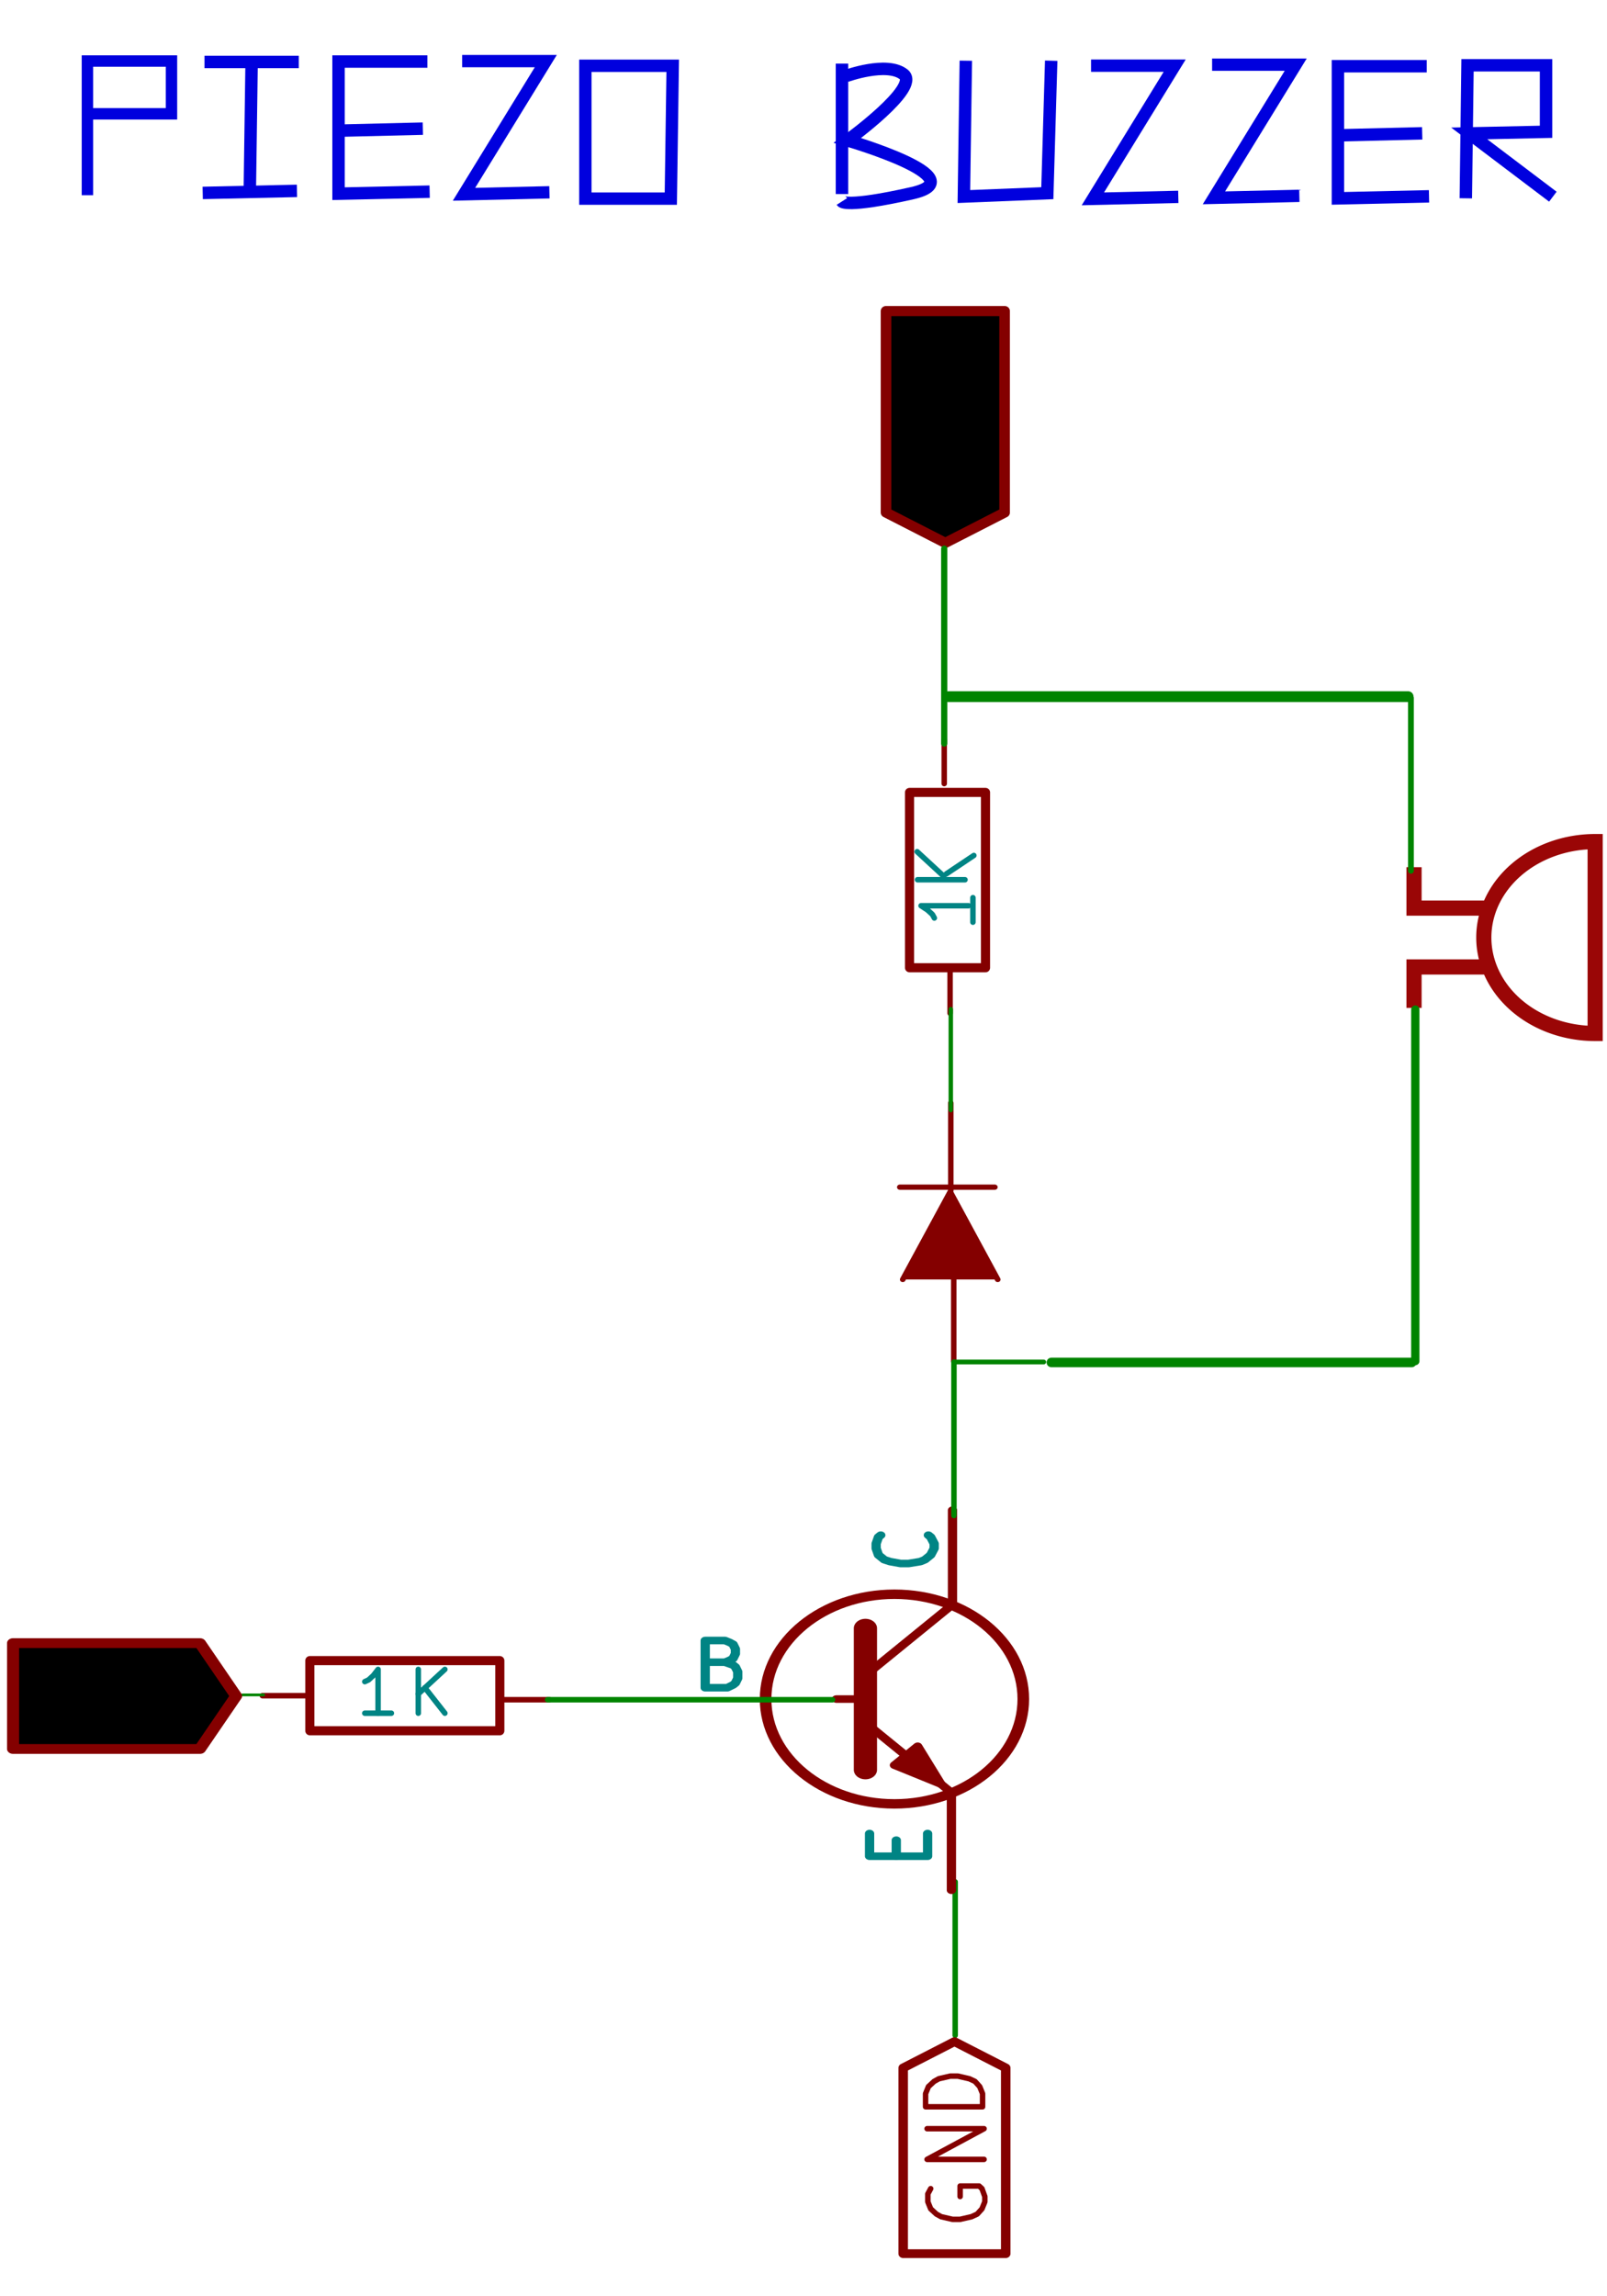 <?xml version="1.0" encoding="UTF-8" standalone="no"?>
<svg
   xmlns:dc="http://purl.org/dc/elements/1.1/"
   xmlns:cc="http://creativecommons.org/ns#"
   xmlns:rdf="http://www.w3.org/1999/02/22-rdf-syntax-ns#"
   xmlns:svg="http://www.w3.org/2000/svg"
   xmlns="http://www.w3.org/2000/svg"
   xmlns:sodipodi="http://sodipodi.sourceforge.net/DTD/sodipodi-0.dtd"
   xmlns:inkscape="http://www.inkscape.org/namespaces/inkscape"
   version="1.1"
   width="2.278cm"
   height="3.254cm"
   viewBox="0 0 8970.424 12811.851"
   id="svg2"
   inkscape:version="0.92.2 (5c3e80d, 2017-08-06)"
   sodipodi:docname="PiezoBuzzer.svg">
  <defs
     id="defs1076" />
  <sodipodi:namedview
     pagecolor="#ffffff"
     bordercolor="#666666"
     borderopacity="1"
     objecttolerance="10"
     gridtolerance="10"
     guidetolerance="10"
     inkscape:pageopacity="0"
     inkscape:pageshadow="2"
     inkscape:window-width="1360"
     inkscape:window-height="705"
     id="namedview1074"
     showgrid="false"
     fit-margin-top="0"
     fit-margin-left="0"
     fit-margin-right="0"
     fit-margin-bottom="0"
     inkscape:zoom="4.5155252"
     inkscape:cx="62.127334"
     inkscape:cy="58.078861"
     inkscape:window-x="-8"
     inkscape:window-y="-8"
     inkscape:window-maximized="1"
     inkscape:current-layer="svg2"
     inkscape:snap-nodes="false" />
  <title
     id="title4">SVG Picture created as diodes.sch.svg date 2016/06/16 13:12:25 </title>
  <desc
     id="desc6">Picture generated by Eeschema-SVG </desc>
  <polyline
     style="fill:#840000;fill-opacity:0;stroke:#840000;stroke-width:60;stroke-linecap:round;stroke-linejoin:round;stroke-opacity:1"
     id="polyline662-4"
     points="25250,15750 25250,14750 "
     transform="matrix(0,-0.489,0.53,0,-2794.413,18971.584)" />
  <polyline
     id="polyline666-0"
     points="24250,15750 25250,15250 24250,14750 "
     style="fill:#840000;fill-opacity:1;fill-rule:evenodd;stroke:#840000;stroke-width:60;stroke-linecap:round;stroke-linejoin:round;stroke-opacity:1"
     transform="matrix(0,-0.489,0.53,0,-2778.202,18997.826)" />
  <path
     style="fill:#840000;fill-opacity:0;stroke:#840000;stroke-width:30.559;stroke-linecap:round;stroke-linejoin:round;stroke-opacity:1"
     inkscape:connector-curvature="0"
     id="path670-0"
     d="M 5323.902,7596.271 V 7107.023" />
  <path
     style="fill:#840000;fill-opacity:0;stroke:#840000;stroke-width:30.559;stroke-linecap:round;stroke-linejoin:round;stroke-opacity:1"
     inkscape:connector-curvature="0"
     id="path672-8"
     d="m 5307.402,6155.035 v 489.249" />
  <rect
     style="fill:#840000;fill-opacity:0;stroke:#840000;stroke-width:50.931;stroke-linecap:round;stroke-linejoin:round;stroke-opacity:1"
     id="rect528-9"
     rx="0"
     height="391.399"
     width="1060.407"
     y="9266.475"
     x="1729.609" />
  <path
     style="fill:#840000;fill-opacity:0;stroke:#840000;stroke-width:30.559;stroke-linecap:round;stroke-linejoin:round;stroke-opacity:1"
     inkscape:connector-curvature="0"
     id="path534-2"
     d="M 1729.61,9462.178 H 1464.508" />
  <path
     style="fill:#008484;fill-opacity:0;stroke:#008484;stroke-width:30.559;stroke-linecap:round;stroke-linejoin:round;stroke-opacity:1"
     inkscape:connector-curvature="0"
     id="path538-1"
     d="M 2184.701,9560.023 H 2036.243" />
  <path
     style="fill:#008484;fill-opacity:0;stroke:#008484;stroke-width:30.559;stroke-linecap:round;stroke-linejoin:round;stroke-opacity:1"
     inkscape:connector-curvature="0"
     id="path540-3"
     d="m 2110.473,9560.023 v -244.614 l -26.51,34.24 -26.511,24.463 -21.209,9.792" />
  <path
     style="fill:#008484;fill-opacity:0;stroke:#008484;stroke-width:30.559;stroke-linecap:round;stroke-linejoin:round;stroke-opacity:1"
     inkscape:connector-curvature="0"
     id="path544-9"
     d="M 2334.925,9560.023 V 9315.409" />
  <path
     style="fill:#008484;fill-opacity:0;stroke:#008484;stroke-width:30.559;stroke-linecap:round;stroke-linejoin:round;stroke-opacity:1"
     inkscape:connector-curvature="0"
     id="path546-1"
     d="m 2483.381,9560.023 -111.342,-141.873" />
  <path
     style="fill:#008484;fill-opacity:0;stroke:#008484;stroke-width:30.559;stroke-linecap:round;stroke-linejoin:round;stroke-opacity:1"
     inkscape:connector-curvature="0"
     id="path548-1"
     d="m 2483.381,9315.409 -148.456,136.982" />
  <path
     style="fill:#840000;fill-opacity:0;stroke:#840000;stroke-width:30.559;stroke-linecap:round;stroke-linejoin:round;stroke-opacity:1"
     inkscape:connector-curvature="0"
     id="path534-2-3"
     d="M 3067.131,9484.753 H 2802.029" />
  <rect
     style="fill:#840000;fill-opacity:0;stroke:#840000;stroke-width:50.931;stroke-linecap:round;stroke-linejoin:round;stroke-opacity:1"
     id="rect528-9-4"
     rx="0"
     height="424.163"
     width="978.498"
     y="5077.08"
     x="-5399.775"
     transform="rotate(-90)" />
  <path
     style="fill:#008484;fill-opacity:0;stroke:#008484;stroke-width:30.559;stroke-linecap:round;stroke-linejoin:round;stroke-opacity:1"
     inkscape:connector-curvature="0"
     id="path538-1-9"
     d="m 5430.958,5008.622 v 136.99" />
  <path
     style="fill:#008484;fill-opacity:0;stroke:#008484;stroke-width:30.559;stroke-linecap:round;stroke-linejoin:round;stroke-opacity:1"
     inkscape:connector-curvature="0"
     id="path540-3-8"
     d="m 5406.495,5053.766 h -265.099 l 37.114,24.463 26.51,24.463 10.602,19.569" />
  <path
     style="fill:#008484;fill-opacity:0;stroke:#008484;stroke-width:30.559;stroke-linecap:round;stroke-linejoin:round;stroke-opacity:1"
     inkscape:connector-curvature="0"
     id="path544-9-2"
     d="M 5386.748,4908.637 H 5121.648" />
  <path
     style="fill:#008484;fill-opacity:0;stroke:#008484;stroke-width:30.559;stroke-linecap:round;stroke-linejoin:round;stroke-opacity:1"
     inkscape:connector-curvature="0"
     id="path546-1-8"
     d="M 5436.093,4773.202 5282.334,4875.943" />
  <path
     style="fill:#008484;fill-opacity:0;stroke:#008484;stroke-width:30.559;stroke-linecap:round;stroke-linejoin:round;stroke-opacity:1"
     inkscape:connector-curvature="0"
     id="path548-1-4"
     d="m 5119.657,4752.117 148.456,136.989" />
  <path
     style="fill:#840000;fill-opacity:0;stroke:#840000;stroke-width:30.559;stroke-linecap:round;stroke-linejoin:round;stroke-opacity:1"
     inkscape:connector-curvature="0"
     id="path534-2-3-8"
     d="m 5303.455,5408.96 v 244.626" />
  <path
     style="fill:#840000;fill-opacity:0;stroke:#840000;stroke-width:30.559;stroke-linecap:round;stroke-linejoin:round;stroke-opacity:1"
     inkscape:connector-curvature="0"
     id="path534-2-3-8-9"
     d="m 5270.708,4127.474 v 244.625" />
  <g
     style="fill:#840000;fill-opacity:0;stroke:#840000;stroke-width:100;stroke-linecap:round;stroke-linejoin:round;stroke-opacity:1"
     id="g4323"
     transform="matrix(0.648,0,0,0.527,-7967.109,-268.476)">
    <circle
       cx="20000"
       cy="18500"
       r="1110"
       id="circle4321" />
  </g>
  <g
     style="fill:#840000;fill-opacity:0;stroke:#840000;stroke-width:80;stroke-linecap:round;stroke-linejoin:round;stroke-opacity:1"
     id="g4331"
     transform="matrix(0.648,0,0,0.527,-7967.109,-268.476)">
    <polyline
       fill="none;"
       points="19500,18500 19750,18500 "
       id="polyline4325" />
    <polyline
       fill="none;"
       points="19750,18250 20500,17500 "
       id="polyline4327" />
    <polyline
       fill="none;"
       points="19750,18750 20500,19500 20500,19500 "
       id="polyline4329" />
  </g>
  <g
     style="fill:#840000;fill-opacity:0;stroke:#840000;stroke-width:200;stroke-linecap:round;stroke-linejoin:round;stroke-opacity:1"
     id="g4335"
     transform="matrix(0.648,0,0,0.527,-7967.109,-268.476)">
    <polyline
       fill="none;"
       points="19750,17750 19750,19250 19750,19250 "
       id="polyline4333" />
  </g>
  <g
     style="fill:#840000;fill-opacity:1;stroke:#840000;stroke-width:80;stroke-linecap:round;stroke-linejoin:round;stroke-opacity:1"
     id="g4339"
     transform="matrix(0.648,0,0,0.527,-7967.109,-268.476)">
    <polyline
       style="fill-rule:evenodd"
       points="20000,19200 20200,19000 20400,19400 20000,19200 20000,19200 "
       id="polyline4337" />
  </g>
  <g
     style="fill:#840000;fill-opacity:0;stroke:#840000;stroke-width:80;stroke-linecap:round;stroke-linejoin:round;stroke-opacity:1"
     id="g4343"
     transform="matrix(0.648,0,0,0.527,-7967.109,-268.476)">
    <path
       d="M 20500,17500 V 16500"
       id="path4341"
       inkscape:connector-curvature="0" />
  </g>
  <g
     style="fill:#008484;fill-opacity:0;stroke:#008484;stroke-width:80;stroke-linecap:round;stroke-linejoin:round;stroke-opacity:1"
     id="g4347"
     transform="matrix(0.648,0,0,0.527,-7991.569,-313.621)">
    <path
       d="m 20330,16850 20,20 30,70 v 50 l -30,70 -50,50 -40,20 -100,20 h -70 l -90,-20 -50,-20 -50,-50 -20,-70 v -50 l 20,-70 20,-20"
       id="path4345"
       inkscape:connector-curvature="0" />
  </g>
  <g
     style="fill:#008484;fill-opacity:0;stroke:#008484;stroke-width:80;stroke-linecap:round;stroke-linejoin:round;stroke-opacity:1"
     id="g4359"
     transform="matrix(0.648,0,0,0.527,-7967.109,-268.476)">
    <path
       d="m 18540,18110 70,30 20,20 20,50 v 70 l -20,50 -20,20 -50,30 h -190 v -500 h 170 l 40,20 30,20 20,50 v 50 l -20,50 -30,20 -40,20 h -170"
       id="path4357"
       inkscape:connector-curvature="0" />
  </g>
  <g
     style="fill:#008484;fill-opacity:0;stroke:#008484;stroke-width:80;stroke-linecap:round;stroke-linejoin:round;stroke-opacity:1"
     id="g4371"
     transform="matrix(0.648,0,0,0.527,-8028.242,-234.617)">
    <path
       d="m 20110,20100 v -170"
       id="path4367"
       inkscape:connector-curvature="0" />
    <path
       d="m 20380,19860 v 240 h -500 v -240"
       id="path4369"
       inkscape:connector-curvature="0" />
  </g>
  <path
     style="fill:#008400;fill-opacity:0;stroke:#008400;stroke-width:30.559;stroke-linecap:round;stroke-linejoin:round;stroke-opacity:1"
     inkscape:connector-curvature="0"
     id="path806-1"
     d="M 3056.601,9484.753 H 4647.214" />
  <path
     style="fill:#008400;fill-opacity:0;stroke:#008400;stroke-width:30.559;stroke-linecap:round;stroke-linejoin:round;stroke-opacity:1"
     inkscape:connector-curvature="0"
     id="path788-9"
     d="m 5325.074,7600.73 v 856.181" />
  <path
     style="fill:#008400;fill-opacity:0;stroke:#008400;stroke-width:24.781;stroke-linecap:round;stroke-linejoin:round;stroke-opacity:1"
     inkscape:connector-curvature="0"
     id="path788-5"
     d="m 5307.402,5631.112 v 563.015" />
  <path
     style="fill:#008400;fill-opacity:0;stroke:#008400;stroke-width:30.559;stroke-linecap:round;stroke-linejoin:round;stroke-opacity:1"
     inkscape:connector-curvature="0"
     id="path788-55"
     d="m 5331.864,10501.294 v 856.203" />
  <path
     style="fill:#840000;fill-opacity:0;stroke:#840000;stroke-width:30.559;stroke-linecap:round;stroke-linejoin:round;stroke-opacity:1"
     inkscape:connector-curvature="0"
     id="path594-7"
     d="m 5195.173,12213.349 -15.906,29.363 v 44.041 l 15.906,39.148 31.811,29.351 26.511,14.684 63.624,14.678 h 42.416 l 63.626,-14.678 31.811,-14.684 26.51,-29.351 15.908,-39.148 v -29.37 l -15.908,-44.034 -15.905,-14.662 h -106.042 v 58.696" />
  <path
     style="fill:#840000;fill-opacity:0;stroke:#840000;stroke-width:30.559;stroke-linecap:round;stroke-linejoin:round;stroke-opacity:1"
     inkscape:connector-curvature="0"
     id="path596-1"
     d="m 5493.224,12049.973 h -318.121 l 318.121,-171.257 h -318.121" />
  <path
     style="fill:#840000;fill-opacity:0;stroke:#840000;stroke-width:30.559;stroke-linecap:round;stroke-linejoin:round;stroke-opacity:1"
     inkscape:connector-curvature="0"
     id="path598-2"
     d="m 5484.782,11756.501 h -318.121 v -73.364 l 15.906,-39.142 31.811,-29.359 26.51,-14.676 63.626,-14.686 h 42.417 l 63.623,14.686 31.813,14.676 26.51,29.359 15.904,39.142 v 73.364" />
  <polyline
     style="fill:#840000;fill-opacity:0;stroke:#840000;stroke-width:100;stroke-linecap:round;stroke-linejoin:round;stroke-opacity:1"
     id="polyline602-1"
     points="23000,20000 22700,19460 20580,19460 20580,20000 20580,20540 22700,20540 23000,20000 "
     transform="matrix(0,-0.489,0.53,0,-5272.141,22639.748)" />
  <g
     style="fill:#840000;fill-opacity:0;stroke:#840000;stroke-width:80;stroke-linecap:round;stroke-linejoin:round;stroke-opacity:1"
     id="g4343-5"
     transform="matrix(0.648,0,0,0.527,-7973.134,1325.362)">
    <path
       d="M 20500,17500 V 16500"
       id="path4341-5"
       inkscape:connector-curvature="0" />
  </g>
  <g
     style="fill:#840000;fill-opacity:0;stroke:#840000;stroke-width:80;stroke-linecap:round;stroke-linejoin:round;stroke-opacity:1"
     id="g4405"
     transform="matrix(0,-0.565,0.591,0,-1151.299,14645.867)">
    <path
       d="m 21020,11270 v -600 h 230 l 60,30 30,30 30,60 v 80 l -30,60 -30,30 -60,30 h -230"
       id="path4397"
       inkscape:connector-curvature="0" />
    <path
       d="m 21540,10670 200,600 200,-600"
       id="path4399"
       inkscape:connector-curvature="0" />
    <path
       d="m 22450,11270 h -350"
       id="path4401"
       inkscape:connector-curvature="0" />
    <path
       d="m 22280,11270 v -600 l -60,90 -60,50 -60,30"
       id="path4403"
       inkscape:connector-curvature="0" />
  </g>
  <g
     style="fill:#840000;fill-opacity:0;stroke:#840000;stroke-width:100;stroke-linecap:round;stroke-linejoin:round;stroke-opacity:1"
     id="g4409"
     transform="matrix(0,-0.565,0.591,0,-1224.166,14611.348)">
    <polyline
       fill="none;"
       points="20500,11000 20800,11560 22790,11560 22790,11000 22790,10440 20800,10440 20500,11000 "
       id="polyline4407" />
  </g>
  <path
     style="fill:#008400;fill-opacity:0;stroke:#008400;stroke-width:34.447;stroke-linecap:round;stroke-linejoin:round;stroke-opacity:1"
     inkscape:connector-curvature="0"
     id="path788-5-0"
     d="M 5270.709,3060.763 V 4148.676" />
  <path
     inkscape:connector-curvature="0"
     style="fill:none;stroke:#980000;stroke-width:84.61;stroke-opacity:0.975"
     d="m 8904.274,4695.727 a 621.511,535.462 0 0 0 0,1070.925 z m -1010.983,142.789 v 228.465 h 430.915 m 0,328.415 h -430.915 v 228.465"
     id="path2" />
  <path
     style="fill:#008400;fill-opacity:0;stroke:#008400;stroke-width:26.525;stroke-linecap:round;stroke-linejoin:round;stroke-opacity:1"
     inkscape:connector-curvature="0"
     id="path832-6"
     d="M 5826.203,7599.945 H 5326.857" />
  <path
     style="fill:#008400;fill-opacity:0;stroke:#008400;stroke-width:46.258;stroke-linecap:round;stroke-linejoin:round;stroke-opacity:1"
     inkscape:connector-curvature="0"
     id="path788-9-7"
     d="M 7900.385,5633.158 V 7594.974" />
  <path
     style="fill:#008400;fill-opacity:0;stroke:#008400;stroke-width:53.238;stroke-linecap:round;stroke-linejoin:round;stroke-opacity:1"
     inkscape:connector-curvature="0"
     id="path832-6-1"
     d="M 7880.411,7602.525 H 5868.9" />
  <path
     style="fill:#008400;fill-opacity:0;stroke:#008400;stroke-width:32.433;stroke-linecap:round;stroke-linejoin:round;stroke-opacity:1"
     inkscape:connector-curvature="0"
     id="path788-9-7-7"
     d="m 7875.923,3894.098 v 964.408" />
  <path
     style="fill:#008400;fill-opacity:0;stroke:#008400;stroke-width:60.127;stroke-linecap:round;stroke-linejoin:round;stroke-opacity:1"
     inkscape:connector-curvature="0"
     id="path832-6-1-5"
     d="M 7860.354,3886.814 H 5294.589" />
  <path
     style="fill:#008400;fill-opacity:0;stroke:#008400;stroke-width:15.598;stroke-linecap:round;stroke-linejoin:round;stroke-opacity:1"
     inkscape:connector-curvature="0"
     id="path832-6-1-4"
     d="M 1471.64,9457.769 H 1353.727" />
  <g
     style="fill:#840000;fill-opacity:0;stroke:#840000;stroke-width:60;stroke-linecap:round;stroke-linejoin:round;stroke-opacity:1"
     id="g2840"
     transform="matrix(0.673,0,0,0.547,-56076.207,-5420.564)">
    <path
       d="m 83720,26920 140,600 110,-430 120,430 140,-600"
       id="path2842"
       inkscape:connector-curvature="0" />
    <path
       d="m 84780,27520 h -350"
       id="path2844"
       inkscape:connector-curvature="0" />
    <path
       d="m 84610,27520 v -600 l -60,90 -60,50 -60,30"
       id="path2846"
       inkscape:connector-curvature="0" />
  </g>
  <g
     style="fill:#840000;fill-opacity:0;stroke:#840000;stroke-width:100;stroke-linecap:round;stroke-linejoin:round;stroke-opacity:1"
     id="g2848"
     transform="matrix(0.673,0,0,0.547,-56055.265,-5441.584)">
    <polyline
       fill="none;"
       points="85250,27250 84950,26710 83400,26710 83400,27250 83400,27790 84950,27790 85250,27250 "
       id="polyline2850" />
  </g>
  <path
     style="fill:none;stroke:#0000de;stroke-width:63.646;stroke-linecap:butt;stroke-linejoin:miter;stroke-miterlimit:4;stroke-dasharray:none;stroke-opacity:1"
     d="M 487.96,1088.436 V 339.687 h 469.224 v 294.59 h -469.224"
     id="path100"
     inkscape:connector-curvature="0" />
  <path
     style="fill:none;stroke:#0000de;stroke-width:69.375;stroke-linecap:butt;stroke-linejoin:miter;stroke-opacity:1;stroke-miterlimit:4;stroke-dasharray:none"
     d="m 1404.711,333.43 -10.117,719.454"
     id="path102"
     inkscape:connector-curvature="0" />
  <path
     style="fill:none;stroke:#0000de;stroke-width:69.375;stroke-linecap:butt;stroke-linejoin:miter;stroke-opacity:1;stroke-miterlimit:4;stroke-dasharray:none"
     d="m 1141.683,344.849 h 526.054"
     id="path104"
     inkscape:connector-curvature="0" />
  <path
     style="fill:none;stroke:#0000de;stroke-width:69.375;stroke-linecap:butt;stroke-linejoin:miter;stroke-opacity:1;stroke-miterlimit:4;stroke-dasharray:none"
     d="m 1131.567,1075.724 526.055,-11.42"
     id="path106"
     inkscape:connector-curvature="0" />
  <path
     style="fill:none;stroke:#0000de;stroke-width:69.375;stroke-linecap:butt;stroke-linejoin:miter;stroke-opacity:1;stroke-miterlimit:4;stroke-dasharray:none"
     d="m 2385.64,342.609 h -495.873 v 737.372 l 508.587,-11.344"
     id="path108"
     inkscape:connector-curvature="0" />
  <path
     style="fill:none;stroke:#0000de;stroke-width:69.375;stroke-linecap:butt;stroke-linejoin:miter;stroke-opacity:1;stroke-miterlimit:4;stroke-dasharray:none"
     d="m 1889.767,728.311 470.444,-11.344"
     id="path110"
     inkscape:connector-curvature="0" />
  <path
     style="fill:none;stroke:#0000de;stroke-width:68.75;stroke-linecap:butt;stroke-linejoin:miter;stroke-opacity:1;stroke-miterlimit:4;stroke-dasharray:none"
     d="m 2579.881,340.044 h 466.745 l -456.599,743.229 476.892,-11.093"
     id="path112"
     inkscape:connector-curvature="0" />
  <path
     style="fill:none;stroke:#0000de;stroke-width:69.063;stroke-linecap:butt;stroke-linejoin:miter;stroke-opacity:1;stroke-miterlimit:4;stroke-dasharray:none"
     d="m 3267.489,366.062 v 741.506 h 477.059 l 10.601,-741.506 z"
     id="path116"
     inkscape:connector-curvature="0" />
  <path
     style="fill:none;stroke:#0000de;stroke-width:69.583;stroke-linecap:butt;stroke-linejoin:miter;stroke-opacity:1;stroke-miterlimit:4;stroke-dasharray:none"
     d="M 4700.018,353.948 V 1081.883"
     id="path118"
     inkscape:connector-curvature="0" />
  <path
     style="fill:none;stroke:#0000de;stroke-width:69.583;stroke-linecap:butt;stroke-linejoin:miter;stroke-opacity:1;stroke-miterlimit:4;stroke-dasharray:none"
     d="m 4723.087,423.154 c 0,0 227.067,-82.929 321.026,-9.214 93.957,73.715 -313.195,368.575 -313.195,368.575 0,0 728.177,211.93 360.172,294.86 -368.003,82.93 -391.492,46.072 -391.492,46.072"
     id="path122"
     inkscape:connector-curvature="0" />
  <path
     style="fill:none;stroke:#0000de;stroke-width:69.375;stroke-linecap:butt;stroke-linejoin:miter;stroke-opacity:1;stroke-miterlimit:4;stroke-dasharray:none"
     d="m 5391.352,337.842 -10.831,758.051 465.729,-18.717 21.661,-739.334"
     id="path124"
     inkscape:connector-curvature="0" />
  <path
     style="fill:none;stroke:#0000de;stroke-width:69.375;stroke-linecap:butt;stroke-linejoin:miter;stroke-opacity:1;stroke-miterlimit:4;stroke-dasharray:none"
     d="m 8182.327,1105.762 9.527,-742.387 h 438.228 v 371.194 l -428.702,9.054 466.808,353.087"
     id="path126"
     inkscape:connector-curvature="0" />
  <path
     style="fill:none;stroke:#0000de;stroke-width:68.75;stroke-linecap:butt;stroke-linejoin:miter;stroke-opacity:1;stroke-miterlimit:4;stroke-dasharray:none"
     d="m 6090.37,365.569 h 466.745 l -456.599,743.229 476.892,-11.093"
     id="path112-0"
     inkscape:connector-curvature="0" />
  <path
     style="fill:none;stroke:#0000de;stroke-width:68.75;stroke-linecap:butt;stroke-linejoin:miter;stroke-opacity:1;stroke-miterlimit:4;stroke-dasharray:none"
     d="m 6766.062,359.883 h 466.745 l -456.598,743.229 476.891,-11.093"
     id="path112-0-9"
     inkscape:connector-curvature="0" />
  <path
     style="fill:none;stroke:#0000de;stroke-width:69.375;stroke-linecap:butt;stroke-linejoin:miter;stroke-opacity:1;stroke-miterlimit:4;stroke-dasharray:none"
     d="m 7964.237,368.697 h -495.874 v 737.373 l 508.588,-11.345"
     id="path108-0"
     inkscape:connector-curvature="0" />
  <path
     style="fill:none;stroke:#0000de;stroke-width:69.375;stroke-linecap:butt;stroke-linejoin:miter;stroke-opacity:1;stroke-miterlimit:4;stroke-dasharray:none"
     d="m 7468.363,754.399 470.444,-11.344"
     id="path110-6"
     inkscape:connector-curvature="0" />
</svg>
